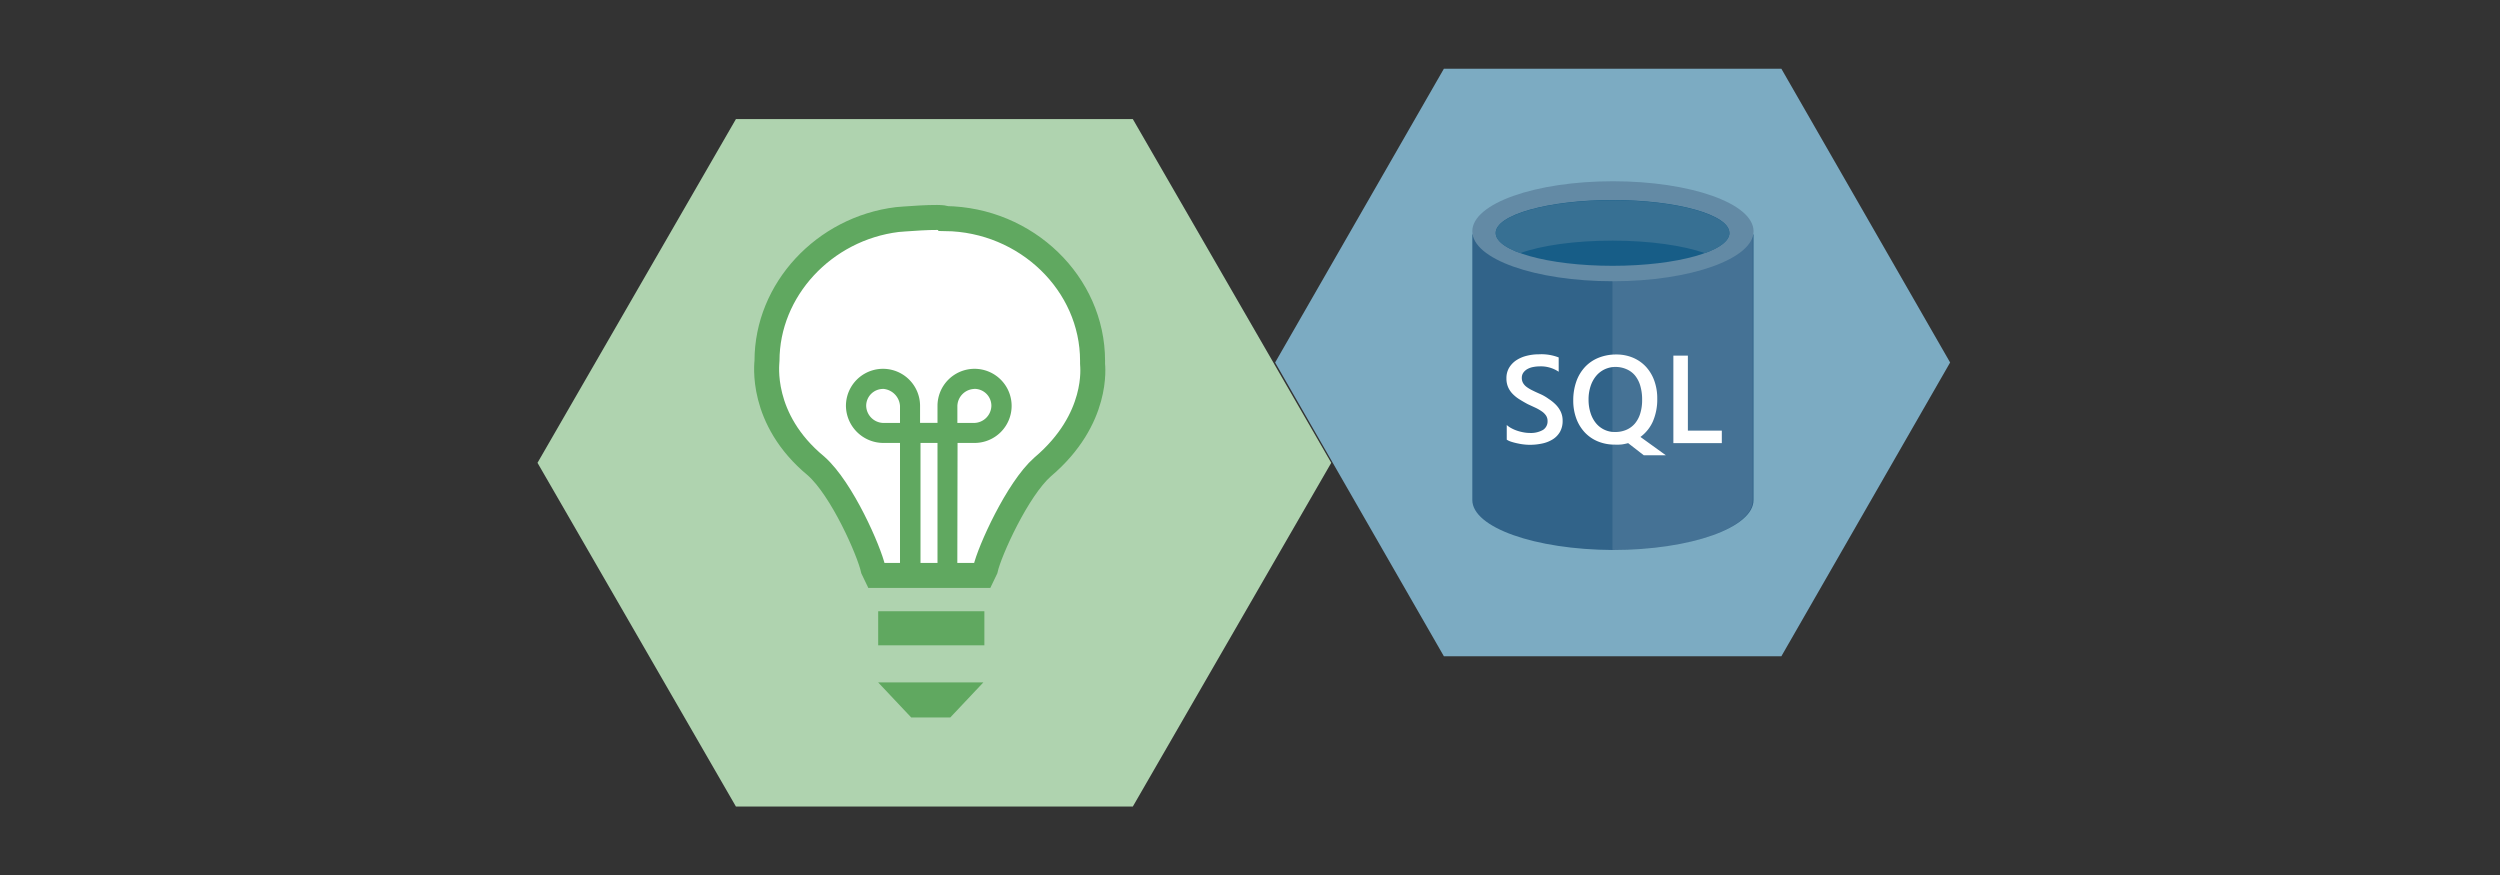 <svg id="titles" xmlns="http://www.w3.org/2000/svg" viewBox="0 0 400 140"><rect x="0" y="0" width="400" height="140" fill="#333333" stroke="none"/><defs><style>.cls-1{fill:#7cabc2;}.cls-2{fill:#afd3af;}.cls-10,.cls-3,.cls-6{fill:#fff;}.cls-3{stroke:#60a860;stroke-miterlimit:10;stroke-width:4px;}.cls-4{fill:#60a860;}.cls-5{fill:#316389;}.cls-6{opacity:0.1;isolation:isolate;}.cls-7{fill:#638aa5;}.cls-8{fill:#175d87;}.cls-9{fill:#377093;}</style></defs><title>sql-1</title><polygon class="cls-1" points="231.02 105 204.02 58 231.02 11 285.02 11 312.02 58 285.02 105 231.02 105"/><polygon class="cls-2" points="117.75 129.05 86 74.05 117.75 19.05 181.25 19.05 213 74.05 181.25 129.05 117.75 129.05"/><path class="cls-3" d="M174.81,58.21h0v-.48c0-12.34-10.58-22.6-23.56-22.76-.32-.48-7.69.16-7.69.16h0c-11.7,1.44-20.84,11.22-20.84,22.6,0,.32-1.28,9.3,7.85,16.83,4.17,3.69,8.5,13.62,9.14,16.51l.48,1h17l.48-1c.64-2.89,5.13-12.82,9.14-16.35C175.93,67,174.81,58.53,174.81,58.21Z"/><rect class="cls-4" x="140.51" y="97.8" width="16.99" height="5.45"/><polygon class="cls-4" points="145.79 114.79 152.05 114.79 157.34 109.18 140.5 109.18 145.79 114.79"/><path class="cls-4" d="M153.17,91.23H150V70.87h-2.72v20.2H144V70.87h-2.72a6,6,0,0,1-5.93-5.93,5.93,5.93,0,0,1,11.86,0v2.72H150V64.94a5.93,5.93,0,1,1,5.93,5.93h-2.72Zm-11.86-29a2.7,2.7,0,0,0-2.72,2.72,2.81,2.81,0,0,0,2.72,2.72H144V64.94A2.93,2.93,0,0,0,141.31,62.22Zm14.59,0a2.81,2.81,0,0,0-2.72,2.72v2.72h2.72a2.81,2.81,0,0,0,2.72-2.72A2.7,2.7,0,0,0,155.89,62.22Z"/><path class="cls-5" d="M258.07,37.5h-22.5V80c0,4.38,10,7.94,22.5,8h0c12.43,0,22.5-3.58,22.5-8V37.5Z"/><path class="cls-6" d="M258,88h.3c12.22,0,22.13-3.58,22.13-8V37.5H258Z"/><path class="cls-7" d="M280.57,37c0,4.39-10.07,8-22.5,8s-22.5-3.56-22.5-8,10.07-8,22.5-8,22.5,3.56,22.5,8"/><path class="cls-8" d="M276.71,37.27c0,2.9-8.37,5.26-18.7,5.26s-18.7-2.35-18.7-5.26S247.69,32,258,32s18.7,2.35,18.7,5.26"/><path class="cls-9" d="M272.79,40.5c2.45-.89,3.92-2,3.92-3.21,0-2.9-8.37-5.25-18.7-5.25s-18.7,2.35-18.7,5.25c0,1.21,1.47,2.32,3.92,3.21,3.42-1.24,8.76-2,14.78-2s11.36.8,14.78,2"/><path class="cls-10" d="M241.08,70.35V68a3.7,3.7,0,0,0,.77.53,5.91,5.91,0,0,0,.94.4,7.43,7.43,0,0,0,1,.25,5.31,5.31,0,0,0,.92.09,3.92,3.92,0,0,0,2.18-.49,1.61,1.61,0,0,0,.72-1.42,1.55,1.55,0,0,0-.24-.86,2.51,2.51,0,0,0-.67-.67,7,7,0,0,0-1-.58l-1.25-.58q-.71-.38-1.33-.77A5.7,5.7,0,0,1,242,63a3.63,3.63,0,0,1-.71-1.07,3.48,3.48,0,0,1-.26-1.4,3.23,3.23,0,0,1,.44-1.71,3.75,3.75,0,0,1,1.17-1.2,5.37,5.37,0,0,1,1.66-.7,7.87,7.87,0,0,1,1.89-.23,7.65,7.65,0,0,1,3.2.5v2.29a5.12,5.12,0,0,0-3.07-.86,5.51,5.51,0,0,0-1,.1,3.06,3.06,0,0,0-.92.32,2,2,0,0,0-.66.58,1.41,1.41,0,0,0-.25.85,1.61,1.61,0,0,0,.2.81,2.08,2.08,0,0,0,.57.63,5.85,5.85,0,0,0,.92.55q.54.27,1.25.58t1.38.8a6.54,6.54,0,0,1,1.14.93,4.07,4.07,0,0,1,.78,1.13,3.31,3.31,0,0,1,.29,1.41,3.5,3.5,0,0,1-.43,1.8,3.46,3.46,0,0,1-1.16,1.19,5.15,5.15,0,0,1-1.67.66,9.44,9.44,0,0,1-2,.21,8.57,8.57,0,0,1-.86-.05q-.51-.05-1-.16a9.66,9.66,0,0,1-1-.25A3.22,3.22,0,0,1,241.08,70.35Z"/><path class="cls-10" d="M258.39,71.14a7,7,0,0,1-2.74-.52,6,6,0,0,1-2.1-1.45,6.56,6.56,0,0,1-1.35-2.23,8.24,8.24,0,0,1-.48-2.87,9.09,9.09,0,0,1,.48-3,6.66,6.66,0,0,1,1.38-2.33,6.06,6.06,0,0,1,2.17-1.49,7.44,7.44,0,0,1,2.86-.53,6.74,6.74,0,0,1,2.68.52,6,6,0,0,1,2.07,1.45,6.56,6.56,0,0,1,1.33,2.23,8.3,8.3,0,0,1,.47,2.86,8.86,8.86,0,0,1-.69,3.63,6.23,6.23,0,0,1-2,2.5l4.06,2.93H263l-2.5-1.94a8.55,8.55,0,0,1-1,.21A7.78,7.78,0,0,1,258.39,71.14Zm.11-12.43a4.05,4.05,0,0,0-1.75.38,4,4,0,0,0-1.37,1.06,5,5,0,0,0-.89,1.65,6.73,6.73,0,0,0-.32,2.13,6.9,6.9,0,0,0,.31,2.12,4.92,4.92,0,0,0,.86,1.64,3.86,3.86,0,0,0,3.07,1.43,4.45,4.45,0,0,0,1.81-.35,3.74,3.74,0,0,0,1.36-1,4.6,4.6,0,0,0,.86-1.62,7.2,7.2,0,0,0,.3-2.18,7.75,7.75,0,0,0-.29-2.23,4.71,4.71,0,0,0-.84-1.65,3.59,3.59,0,0,0-1.33-1A4.3,4.3,0,0,0,258.5,58.71Z"/><path class="cls-10" d="M275.49,70.9h-7.75v-14h2.32v12h5.43Z"/></svg>